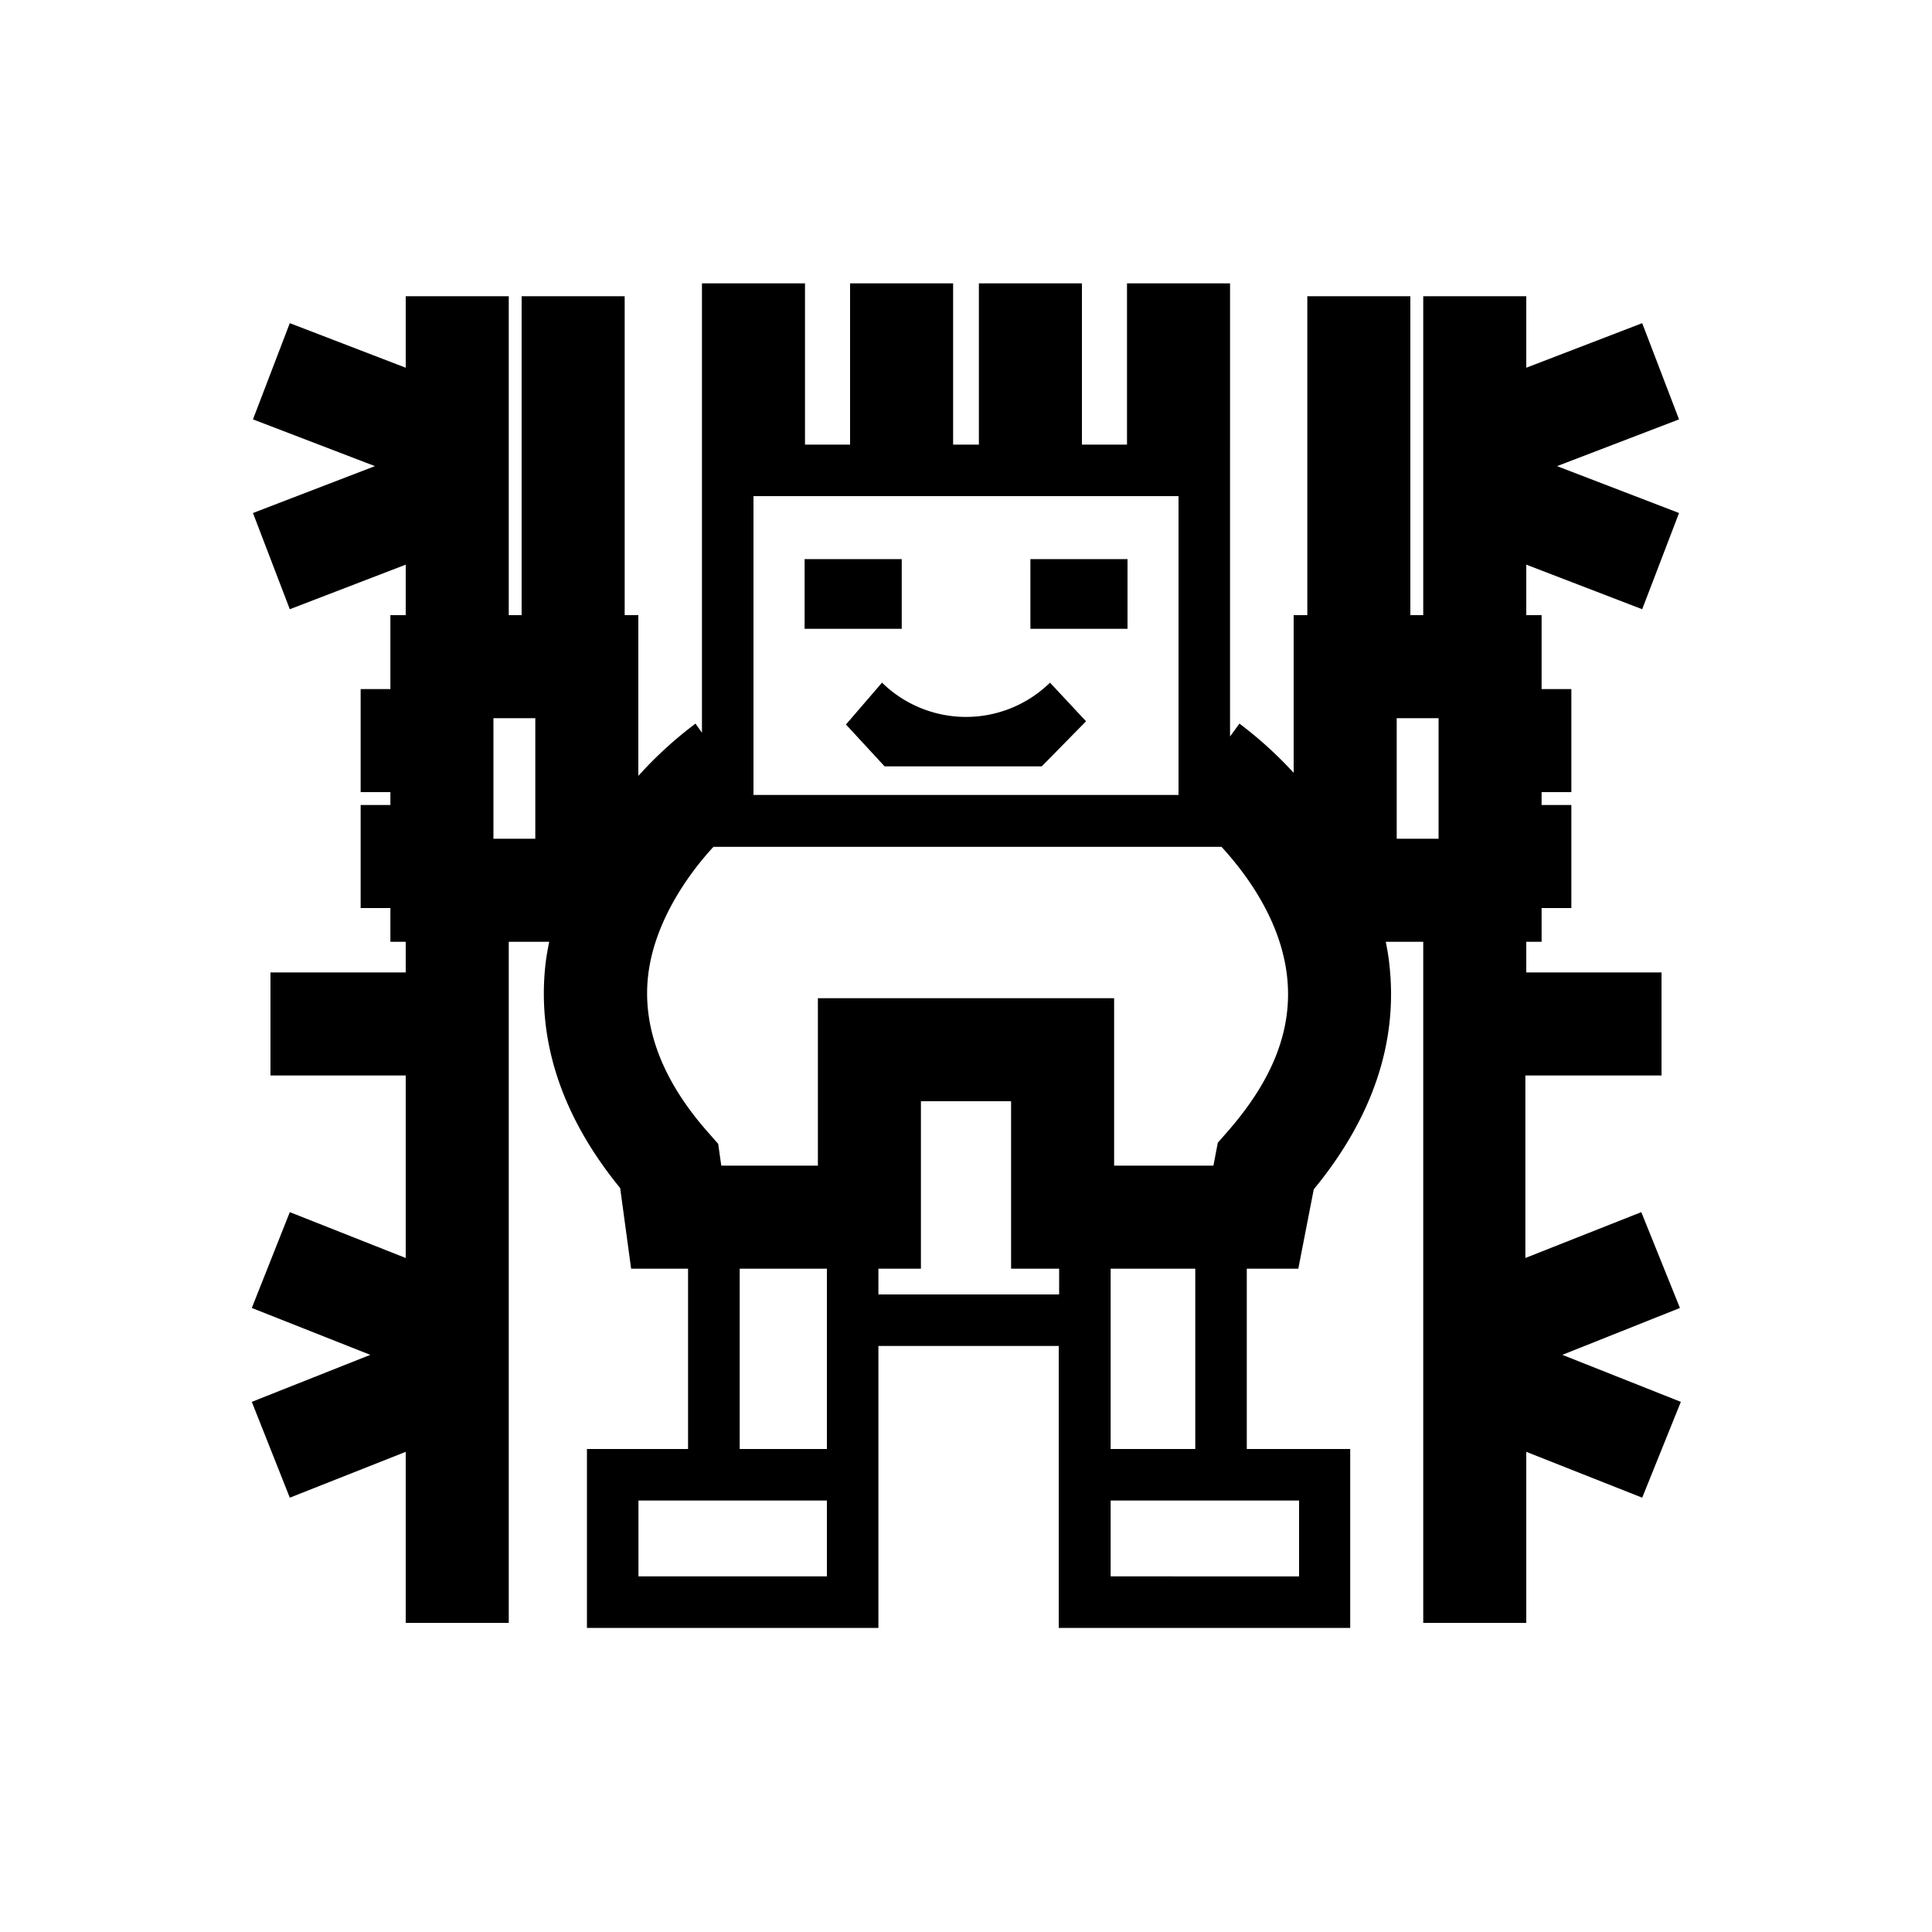 <svg id="Layer_2" data-name="Layer 2" xmlns="http://www.w3.org/2000/svg" viewBox="0 0 150 150"><title>Mama Sara inca symbol - bold</title><rect x="62.47" y="43.41" width="7.54" height="5.41"/><rect x="80" y="43.41" width="7.54" height="5.41"/><path d="M130.43,101.55l-3-7.44-9,3.56V83.5H129v-8H118.5V73.12h1.19V70.5H122v-8h-2.31v-1H122v-8h-2.31V47.76H118.5V43.84l9,3.46,2.86-7.47-9.47-3.64,9.47-3.63-2.86-7.47-9,3.46V23h-8V47.76h-1V23h-8V47.76h-1.06V60a31.24,31.24,0,0,0-4.21-3.82l-.73,1V34.52h0V22h-8V34.52H84V22H76V34.52H74V22H66V34.52H62.5V22h-8V37h0V56.89l-.5-.71a31,31,0,0,0-4.44,4.06V47.76H48.5V23h-8V47.76h-1V23h-8v5.55l-9-3.46-2.86,7.47,9.47,3.63-9.47,3.64,2.86,7.47,9-3.46v3.92H30.31V53.5H28v8h2.31v1H28v8h2.31v2.62H31.5V75.5H21v8H31.5V97.67l-9-3.56-2.95,7.44,9.2,3.64-9.2,3.65,2.95,7.44,9-3.56V126h8V73.12h3.14c-.11.55-.21,1.1-.28,1.67-.69,6,1.25,11.9,5.79,17.45L49,98.5h4.42v14H45.57v13.89H68.2V104.5h14v21.89h22.63V112.5H96.8v-14h4L102,92.34c4.59-5.58,6.57-11.48,5.86-17.55-.06-.57-.16-1.12-.27-1.67h2.91V126h8V112.72l9,3.56,3-7.44-9.2-3.65ZM41.56,65.12H38.31V55.76h3.25ZM91.5,38.52v23.2h-33V38.52ZM64.2,122.39H49.57V116.5H64.2Zm-6.77-9.89v-14H64.2v14Zm10.77-12v-2h3.3v-13h7v13h3.73v2Zm32.66,16v5.89H86.23V116.5h14.63Zm-8.06-4H86.23v-14H92.8Zm2.46-24.59-.71.81-.34,1.78H86.5v-13h-23v13H56l-.24-1.69-.79-.9c-3.54-4-5.11-8.13-4.65-12.16s2.94-7.69,5.07-10H94.84c2.13,2.33,4.6,5.85,5.08,10S98.82,83.86,95.26,87.91Zm13.18-32.15h3.25v9.36h-3.25Z"/><path d="M65.68,56.25l3,3.25h12.2L84.32,56,81.52,53a2.39,2.39,0,0,1-.23.22A9.32,9.32,0,0,1,68.48,53Z"/></svg>